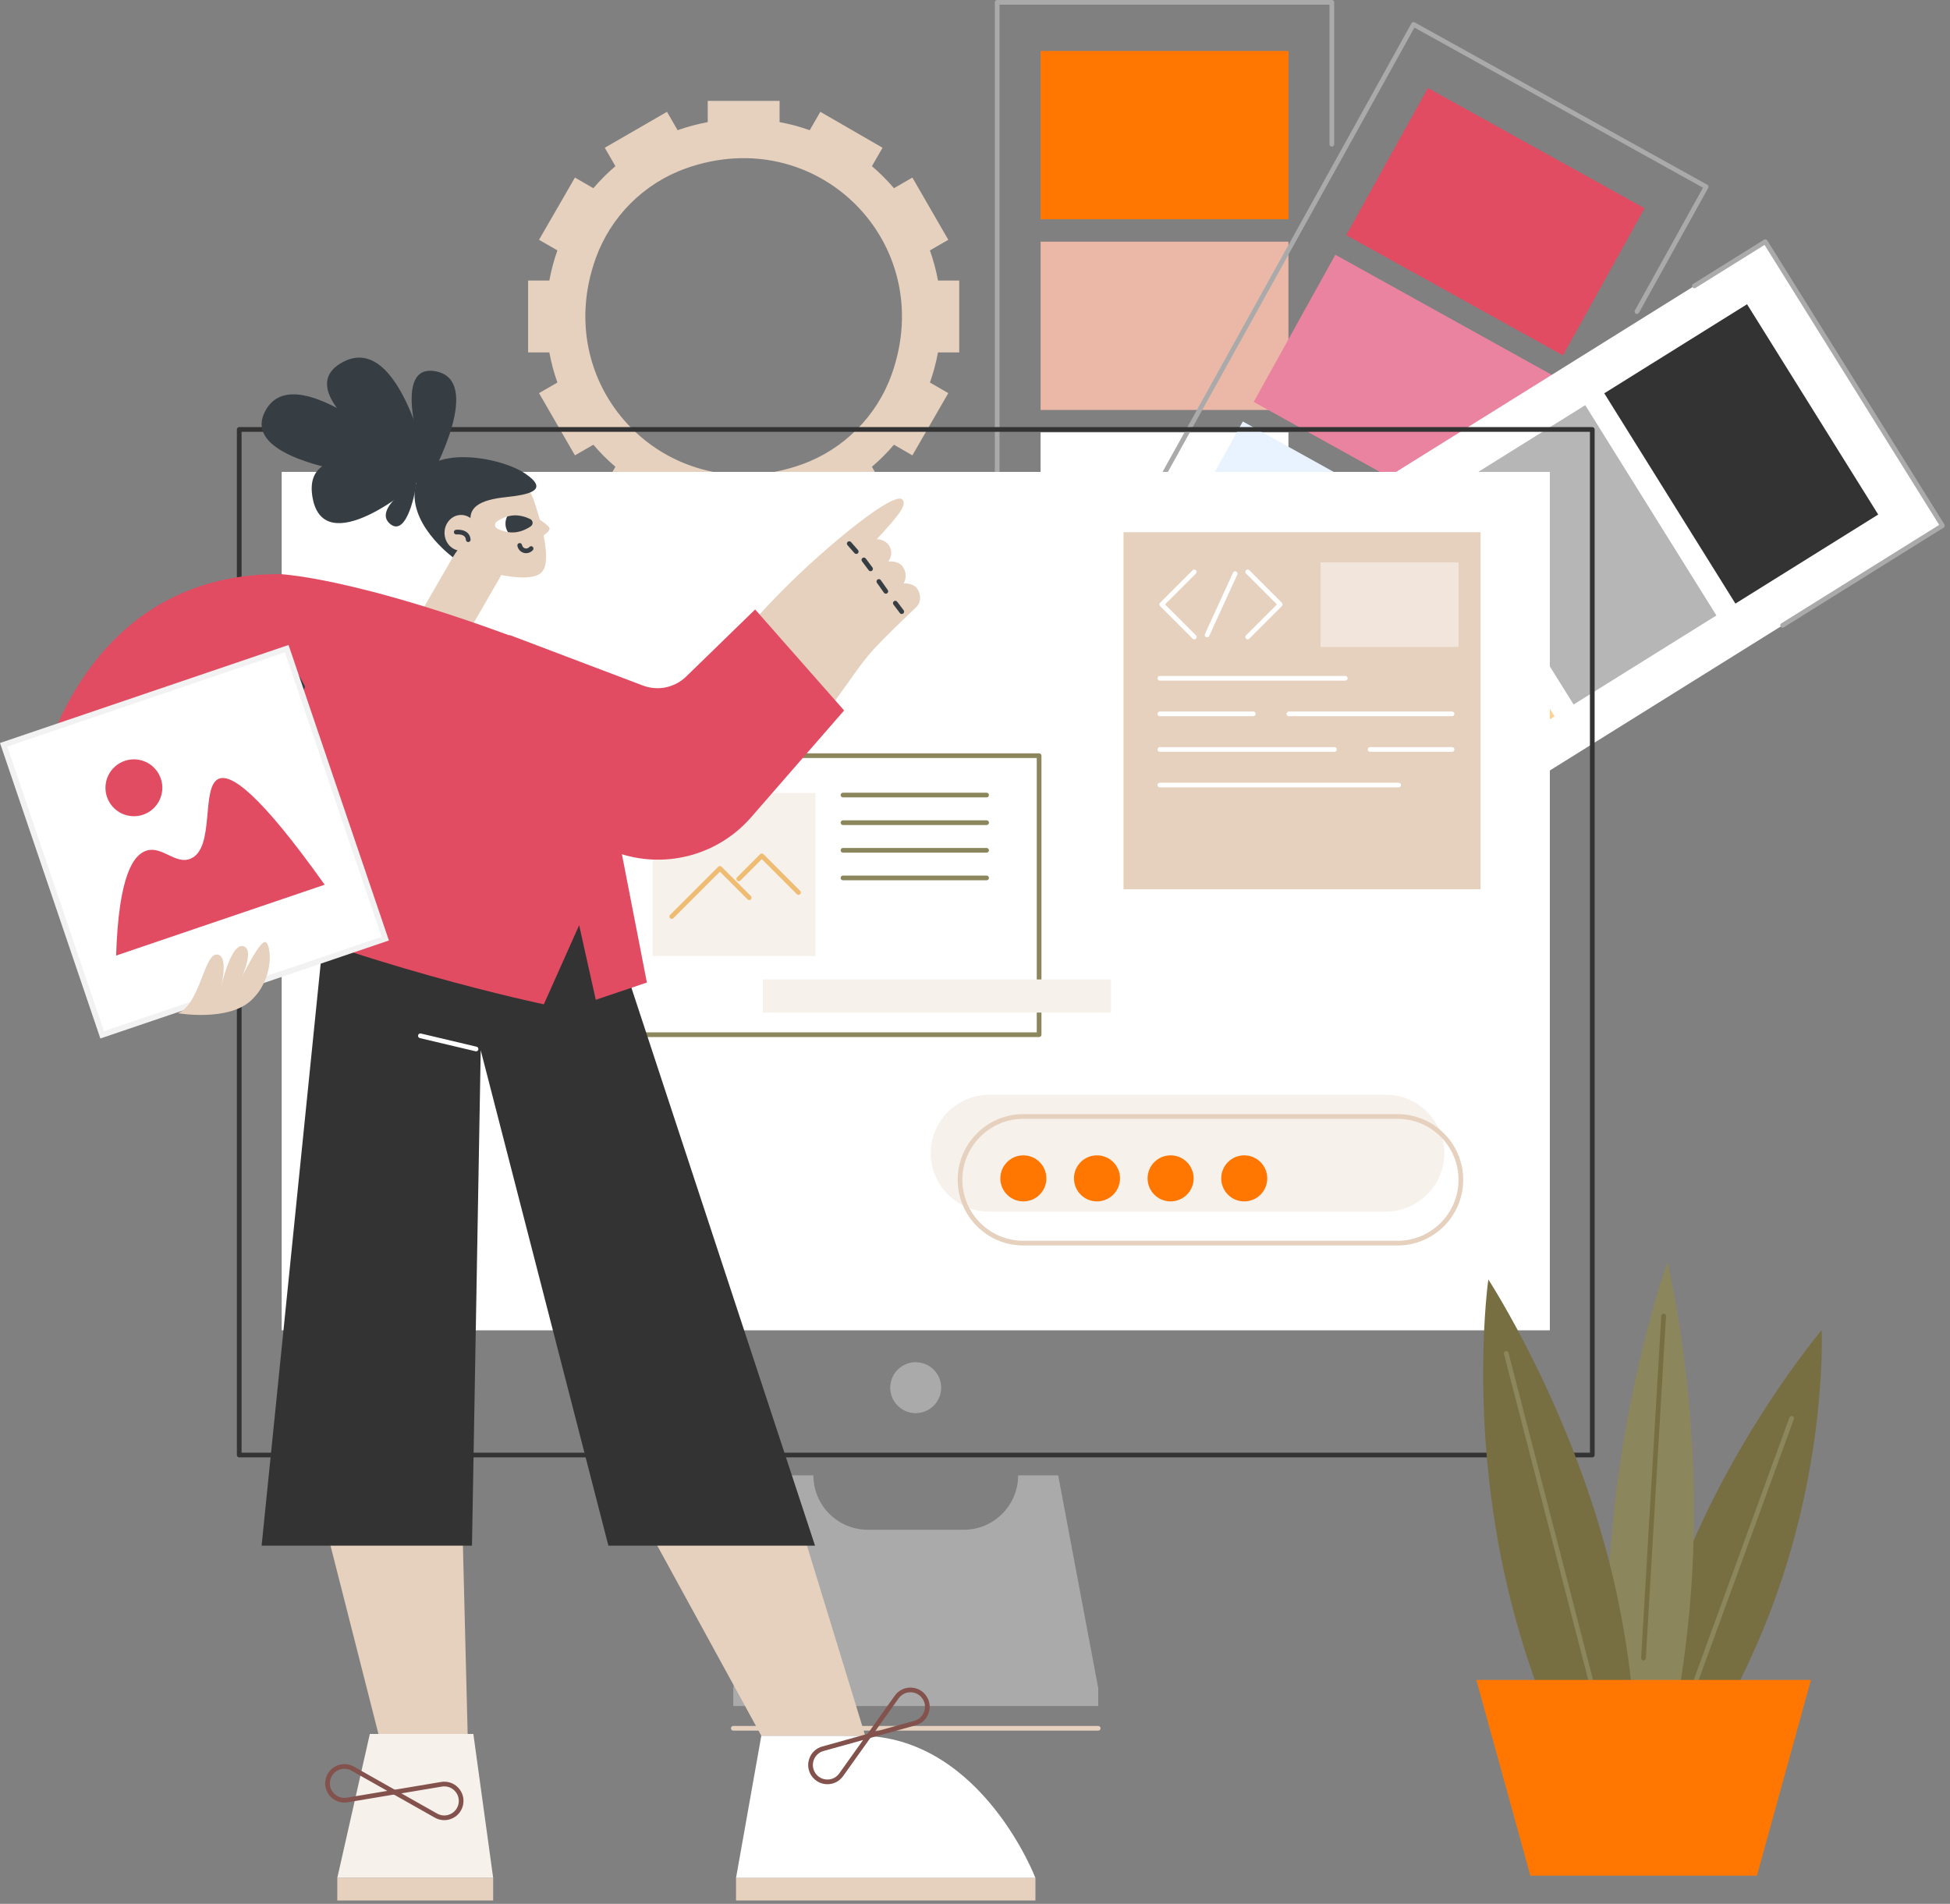 <svg width="338" height="330" viewBox="0 0 338 330" fill="none" xmlns="http://www.w3.org/2000/svg">
<rect x="0" y="0" width="338" height="330" fill="#808080" stroke="none"/>
<g clip-path="url(#clip0_167_405)">
<path d="M166.265 48.626H162.585C162.255 46.832 161.785 45.088 161.188 43.403L164.373 41.564L158.146 30.778L154.954 32.621C153.782 31.25 152.505 29.972 151.133 28.801L152.976 25.609L142.19 19.381L140.351 22.566C138.667 21.969 136.922 21.499 135.128 21.169V17.489H122.674V21.169C120.88 21.499 119.136 21.969 117.451 22.566L115.612 19.381L104.826 25.609L106.669 28.801C105.298 29.972 104.02 31.25 102.849 32.621L99.657 30.778L93.43 41.564L96.615 43.403C96.017 45.088 95.547 46.832 95.218 48.626H91.538V61.081H95.218C95.547 62.875 96.017 64.619 96.615 66.303L93.43 68.142L99.657 78.928L102.849 77.085C104.021 78.457 105.298 79.734 106.669 80.906L104.827 84.098L115.612 90.325L117.451 87.14C119.136 87.738 120.88 88.207 122.674 88.537V92.217H135.129V88.537C136.923 88.208 138.667 87.738 140.352 87.14L142.191 90.325L152.977 84.098L151.134 80.906C152.505 79.734 153.783 78.457 154.954 77.085L158.146 78.928L164.373 68.142L161.189 66.303C161.786 64.619 162.256 62.875 162.585 61.081H166.266V48.626H166.265ZM154.553 64.909C151.959 72.162 146.209 77.912 138.956 80.505C116.16 88.655 95.099 67.594 103.25 44.798C105.844 37.544 111.593 31.795 118.847 29.202C141.643 21.052 162.704 42.113 154.553 64.909Z" fill="#E6D0BE"/>
<path d="M188.794 159.13H172.843C172.618 159.13 172.436 158.949 172.436 158.724V150.944C172.436 150.72 172.618 150.538 172.843 150.538C173.067 150.538 173.249 150.72 173.249 150.944V158.317H188.794C189.018 158.317 189.2 158.499 189.2 158.724C189.2 158.949 189.018 159.13 188.794 159.13Z" fill="#D3BBA3"/>
<path d="M172.843 118.32C172.618 118.32 172.436 118.139 172.436 117.914V0.407C172.436 0.182 172.618 0 172.843 0H230.854C231.078 0 231.26 0.182 231.26 0.407V25C231.26 25.224 231.078 25.406 230.854 25.406C230.629 25.406 230.447 25.224 230.447 25V0.813H173.249V117.914C173.249 118.139 173.067 118.32 172.843 118.32Z" fill="#AAAAAA"/>
<path d="M223.328 8.834H180.369V38.004H223.328V8.834Z" fill="#FF7701"/>
<path d="M223.328 41.889H180.369V71.059H223.328V41.889Z" fill="#EBB8A8"/>
<path d="M223.328 74.942H180.369V104.112H223.328V74.942Z" fill="white"/>
<path d="M183.121 151.351C183.055 151.351 182.987 151.335 182.925 151.3L168.001 143.019C167.907 142.967 167.837 142.879 167.807 142.776C167.778 142.672 167.79 142.561 167.843 142.466L173.616 132.062C173.725 131.866 173.972 131.794 174.169 131.904C174.365 132.013 174.436 132.26 174.327 132.456L168.751 142.505L183.319 150.589C183.516 150.698 183.586 150.945 183.477 151.142C183.403 151.276 183.264 151.351 183.121 151.351Z" fill="#D3BBA3"/>
<path d="M218.922 171.216C218.856 171.216 218.788 171.2 218.725 171.165L216.269 169.802C216.072 169.693 216.002 169.446 216.11 169.249C216.219 169.053 216.467 168.982 216.663 169.091L218.765 170.257L221.714 164.941C221.823 164.745 222.071 164.673 222.267 164.783C222.464 164.892 222.534 165.139 222.425 165.336L219.278 171.007C219.204 171.141 219.065 171.216 218.922 171.216Z" fill="#D3BBA3"/>
<path d="M183.121 116.175C183.055 116.175 182.987 116.159 182.924 116.124C182.728 116.015 182.657 115.768 182.766 115.571L244.656 4.032C244.709 3.938 244.796 3.868 244.9 3.838C245.004 3.808 245.115 3.821 245.209 3.874L295.934 32.02C296.131 32.128 296.201 32.376 296.092 32.572L284.085 54.212C283.976 54.408 283.729 54.48 283.532 54.37C283.336 54.261 283.265 54.014 283.374 53.818L295.184 32.533L245.17 4.782L183.477 115.966C183.403 116.1 183.264 116.175 183.121 116.175Z" fill="#AAAAAA"/>
<path d="M285.062 36.096L247.499 15.253L233.346 40.759L270.909 61.603L285.062 36.096Z" fill="#E14C62"/>
<path d="M269.025 64.999L231.462 44.155L217.309 69.662L254.872 90.505L269.025 64.999Z" fill="#EA83A0"/>
<path d="M252.988 93.9L215.425 73.057L201.271 98.563L238.834 119.407L252.988 93.9Z" fill="#E8F3FF"/>
<path d="M305.985 41.889L171.652 125.668L202.35 174.89L336.684 91.111L305.985 41.889Z" fill="white"/>
<path d="M308.979 108.796C308.844 108.796 308.711 108.728 308.634 108.604C308.515 108.414 308.573 108.163 308.764 108.044L336.123 90.981L305.856 42.449L293.901 49.905C293.71 50.024 293.46 49.965 293.34 49.775C293.222 49.585 293.28 49.334 293.47 49.215L305.77 41.544C305.961 41.425 306.211 41.484 306.33 41.674L337.029 90.896C337.086 90.988 337.104 91.098 337.08 91.203C337.055 91.308 336.99 91.399 336.899 91.456L309.194 108.734C309.127 108.776 309.053 108.796 308.979 108.796Z" fill="#AAAAAA"/>
<path d="M325.557 89.185L302.823 52.734L278.072 68.171L300.806 104.621L325.557 89.185Z" fill="#333333"/>
<path d="M297.51 106.677L274.776 70.227L250.025 85.663L272.759 122.113L297.51 106.677Z" fill="#B6B6B6"/>
<path d="M269.463 124.168L246.73 87.718L221.979 103.155L244.713 139.605L269.463 124.168Z" fill="#FFD092"/>
<path d="M275.996 252.608H41.466C41.242 252.608 41.06 252.426 41.06 252.201V74.437C41.06 74.212 41.242 74.03 41.466 74.03H275.996C276.221 74.03 276.403 74.212 276.403 74.437V252.201C276.403 252.426 276.221 252.608 275.996 252.608ZM41.873 251.795H275.59V74.844H41.873V251.795Z" fill="#333333"/>
<path d="M268.638 230.588V81.795H48.825V230.588H268.638Z" fill="white"/>
<path d="M163.092 241.14C163.43 238.725 161.747 236.494 159.333 236.156C156.918 235.817 154.687 237.501 154.349 239.915C154.01 242.33 155.694 244.561 158.108 244.899C160.523 245.237 162.754 243.554 163.092 241.14Z" fill="#AAAAAA"/>
<path d="M183.419 255.724H176.476C176.476 260.933 172.253 265.155 167.045 265.155H150.418C145.21 265.155 140.988 260.933 140.988 255.724H134.044L127.101 292.624V295.709H190.363V292.624L183.419 255.724Z" fill="#AAAAAA"/>
<path d="M190.363 299.973H127.101C126.876 299.973 126.694 299.792 126.694 299.567C126.694 299.342 126.876 299.16 127.101 299.16H190.363C190.587 299.16 190.769 299.342 190.769 299.567C190.769 299.792 190.587 299.973 190.363 299.973Z" fill="#E6D0BE"/>
<path d="M256.631 92.251H194.743V154.138H256.631V92.251Z" fill="#E6D0BE"/>
<path d="M207.013 110.821C206.909 110.821 206.805 110.781 206.726 110.702L201.079 105.055C200.92 104.896 200.92 104.638 201.079 104.48L206.726 98.833C206.885 98.674 207.142 98.674 207.301 98.833C207.459 98.992 207.459 99.249 207.301 99.408L201.941 104.767L207.301 110.127C207.459 110.286 207.459 110.543 207.301 110.702C207.221 110.781 207.117 110.821 207.013 110.821Z" fill="white"/>
<path d="M216.263 110.821C216.159 110.821 216.055 110.781 215.976 110.702C215.817 110.543 215.817 110.286 215.976 110.127L221.336 104.767L215.976 99.408C215.817 99.249 215.817 98.992 215.976 98.833C216.135 98.674 216.392 98.674 216.551 98.833L222.198 104.48C222.357 104.638 222.357 104.896 222.198 105.054L216.551 110.702C216.471 110.781 216.367 110.821 216.263 110.821Z" fill="white"/>
<path d="M209.222 110.473C209.165 110.473 209.108 110.461 209.053 110.436C208.849 110.342 208.759 110.101 208.853 109.897L213.727 99.259C213.82 99.055 214.062 98.965 214.266 99.058C214.47 99.152 214.56 99.393 214.466 99.598L209.592 110.236C209.523 110.385 209.376 110.473 209.222 110.473Z" fill="white"/>
<path d="M252.813 97.476H228.902V112.143H252.813V97.476Z" fill="#F2E6DC"/>
<path d="M233.189 117.975H201.039C200.815 117.975 200.633 117.793 200.633 117.568C200.633 117.344 200.815 117.162 201.039 117.162H233.189C233.413 117.162 233.595 117.344 233.595 117.568C233.595 117.793 233.413 117.975 233.189 117.975Z" fill="white"/>
<path d="M251.691 124.143H223.412C223.188 124.143 223.006 123.961 223.006 123.736C223.006 123.511 223.188 123.33 223.412 123.33H251.691C251.916 123.33 252.098 123.511 252.098 123.736C252.098 123.961 251.916 124.143 251.691 124.143Z" fill="white"/>
<path d="M217.245 124.143H201.039C200.815 124.143 200.633 123.961 200.633 123.736C200.633 123.511 200.815 123.33 201.039 123.33H217.245C217.47 123.33 217.652 123.511 217.652 123.736C217.652 123.961 217.469 124.143 217.245 124.143Z" fill="white"/>
<path d="M251.691 130.31H237.478C237.253 130.31 237.071 130.128 237.071 129.904C237.071 129.679 237.253 129.497 237.478 129.497H251.691C251.916 129.497 252.098 129.679 252.098 129.904C252.098 130.128 251.916 130.31 251.691 130.31Z" fill="white"/>
<path d="M231.31 130.31H201.039C200.815 130.31 200.633 130.128 200.633 129.904C200.633 129.679 200.815 129.497 201.039 129.497H231.31C231.535 129.497 231.717 129.679 231.717 129.904C231.717 130.128 231.535 130.31 231.31 130.31Z" fill="white"/>
<path d="M242.44 136.478H201.039C200.815 136.478 200.633 136.296 200.633 136.071C200.633 135.846 200.815 135.665 201.039 135.665H242.44C242.664 135.665 242.846 135.846 242.846 136.071C242.846 136.296 242.664 136.478 242.44 136.478Z" fill="white"/>
<path d="M250.354 199.883C250.354 205.454 245.796 210.011 240.226 210.011H171.459C165.888 210.011 161.331 205.454 161.331 199.883C161.331 194.313 165.888 189.755 171.459 189.755H240.226C245.796 189.755 250.354 194.313 250.354 199.883Z" fill="#F7F1EB"/>
<path d="M242.242 215.881H177.382C171.106 215.881 165.999 210.775 165.999 204.498C165.999 198.222 171.106 193.115 177.382 193.115H242.242C248.518 193.115 253.624 198.222 253.624 204.498C253.624 210.775 248.518 215.881 242.242 215.881ZM177.382 193.929C171.554 193.929 166.812 198.67 166.812 204.498C166.812 210.326 171.554 215.068 177.382 215.068H242.242C248.07 215.068 252.811 210.326 252.811 204.498C252.811 198.67 248.07 193.929 242.242 193.929H177.382Z" fill="#E6D0BE"/>
<path d="M181.374 204.249C181.374 206.453 179.587 208.24 177.382 208.24C175.178 208.24 173.391 206.453 173.391 204.249C173.391 202.044 175.178 200.257 177.382 200.257C179.587 200.257 181.374 202.044 181.374 204.249Z" fill="#FF7701"/>
<path d="M190.144 208.24C192.348 208.24 194.135 206.453 194.135 204.249C194.135 202.044 192.348 200.257 190.144 200.257C187.94 200.257 186.153 202.044 186.153 204.249C186.153 206.453 187.94 208.24 190.144 208.24Z" fill="#FF7701"/>
<path d="M206.897 204.249C206.897 206.453 205.11 208.24 202.906 208.24C200.701 208.24 198.914 206.453 198.914 204.249C198.914 202.044 200.701 200.257 202.906 200.257C205.11 200.257 206.897 202.044 206.897 204.249Z" fill="#FF7701"/>
<path d="M215.668 208.24C217.872 208.24 219.659 206.453 219.659 204.249C219.659 202.044 217.872 200.257 215.668 200.257C213.463 200.257 211.676 202.044 211.676 204.249C211.676 206.453 213.463 208.24 215.668 208.24Z" fill="#FF7701"/>
<path d="M180.111 179.75H106.854C106.629 179.75 106.447 179.568 106.447 179.343V130.984C106.447 130.759 106.629 130.577 106.854 130.577H180.111C180.336 130.577 180.518 130.759 180.518 130.984V179.343C180.517 179.568 180.335 179.75 180.111 179.75ZM107.26 178.937H179.704V131.39H107.26V178.937Z" fill="#8B865C"/>
<path d="M141.354 137.464H113.104V165.714H141.354V137.464Z" fill="#F7F1EB"/>
<path d="M116.43 159.281C116.326 159.281 116.222 159.241 116.142 159.162C115.984 159.003 115.984 158.746 116.142 158.587L124.497 150.232C124.656 150.074 124.913 150.074 125.072 150.232L130.157 155.318C130.316 155.476 130.316 155.734 130.157 155.893C129.998 156.051 129.741 156.051 129.582 155.893L124.784 151.095L116.717 159.162C116.638 159.241 116.534 159.281 116.43 159.281Z" fill="#EFBC73"/>
<path d="M138.405 155.104C138.301 155.104 138.197 155.064 138.118 154.985L132.049 148.916L128.341 152.624C128.182 152.783 127.925 152.783 127.766 152.624C127.607 152.465 127.607 152.208 127.766 152.049L131.761 148.053C131.914 147.901 132.184 147.901 132.336 148.053L138.693 154.41C138.852 154.569 138.852 154.826 138.693 154.985C138.613 155.064 138.509 155.104 138.405 155.104Z" fill="#EFBC73"/>
<path d="M122.654 144.989C122.654 146.311 121.582 147.383 120.26 147.383C118.938 147.383 117.866 146.311 117.866 144.989C117.866 143.667 118.938 142.595 120.26 142.595C121.582 142.595 122.654 143.667 122.654 144.989Z" fill="#EFBC73"/>
<path d="M171.014 138.214H146.116C145.891 138.214 145.709 138.032 145.709 137.807C145.709 137.582 145.891 137.4 146.116 137.4H171.014C171.238 137.4 171.42 137.582 171.42 137.807C171.42 138.032 171.238 138.214 171.014 138.214Z" fill="#8B865C"/>
<path d="M171.014 143.002H146.116C145.891 143.002 145.709 142.82 145.709 142.595C145.709 142.37 145.891 142.188 146.116 142.188H171.014C171.238 142.188 171.42 142.37 171.42 142.595C171.42 142.82 171.238 143.002 171.014 143.002Z" fill="#8B865C"/>
<path d="M171.014 147.79H146.116C145.891 147.79 145.709 147.608 145.709 147.383C145.709 147.158 145.891 146.976 146.116 146.976H171.014C171.238 146.976 171.42 147.158 171.42 147.383C171.42 147.608 171.238 147.79 171.014 147.79Z" fill="#8B865C"/>
<path d="M171.014 152.578H146.116C145.891 152.578 145.709 152.396 145.709 152.171C145.709 151.946 145.891 151.765 146.116 151.765H171.014C171.238 151.765 171.42 151.946 171.42 152.171C171.42 152.396 171.238 152.578 171.014 152.578Z" fill="#8B865C"/>
<path d="M192.56 169.767H132.23V175.513H192.56V169.767Z" fill="#F7F1EB"/>
<path d="M89.03 95.979L81.385 91.565L72.304 107.295L79.948 111.709L89.03 95.979Z" fill="#E6D0BE"/>
<path d="M94.021 99.035C92.065 101.536 83.631 98.842 83.631 98.842L77.121 91.65C75.844 87.369 78.28 82.865 82.561 81.588C86.841 80.312 91.346 82.748 92.623 87.028C92.623 87.028 96.013 96.487 94.021 99.035Z" fill="#E6D0BE"/>
<path d="M92.34 89.332C92.34 89.332 95.193 90.962 95.256 91.598C95.332 92.357 93.041 93.516 93.041 93.516C93.041 93.516 92.399 89.32 92.34 89.332Z" fill="#E6D0BE"/>
<path d="M86.251 91.665C85.698 91.403 85.647 90.707 86.157 90.368C86.609 90.068 87.208 89.741 87.899 89.535C88.232 89.436 88.398 92.286 88.037 92.229C87.347 92.121 86.729 91.89 86.251 91.665Z" fill="white"/>
<path d="M89.17 92.281C90.308 92.198 91.299 91.695 91.97 91.25C92.479 90.911 92.429 90.215 91.876 89.954C91.148 89.61 90.095 89.255 88.957 89.337C88.588 89.364 88.235 89.437 87.903 89.536C87.463 90.423 87.542 91.439 88.036 92.228C88.398 92.285 88.779 92.309 89.17 92.281Z" fill="#363E44"/>
<path d="M91.197 95.885C91.053 95.885 90.908 95.864 90.766 95.822C90.207 95.658 89.782 95.18 89.682 94.604C89.644 94.382 89.792 94.172 90.014 94.134C90.235 94.097 90.445 94.243 90.484 94.465C90.531 94.739 90.732 94.965 90.995 95.043C91.268 95.122 91.566 95.034 91.754 94.815C91.901 94.645 92.157 94.625 92.328 94.771C92.498 94.918 92.517 95.174 92.371 95.345C92.072 95.692 91.64 95.885 91.197 95.885Z" fill="#363E44"/>
<path d="M78.493 96.585C78.493 96.585 70.206 90.542 72.147 83.704C74.089 76.867 86.784 79.196 91.029 82.08C95.274 84.964 91.823 85.732 87.615 86.18C83.406 86.628 80.268 87.858 82.059 91.957C82.059 91.957 79.456 94.917 78.493 96.585Z" fill="#363E44"/>
<path d="M79.925 95.459C81.512 95.459 82.799 94.071 82.799 92.358C82.799 90.645 81.512 89.257 79.925 89.257C78.338 89.257 77.051 90.645 77.051 92.358C77.051 94.071 78.338 95.459 79.925 95.459Z" fill="#E6D0BE"/>
<path d="M81.159 93.955C80.947 93.955 80.768 93.79 80.754 93.574C80.736 93.293 80.639 93.082 80.458 92.931C80.071 92.607 79.366 92.607 79.128 92.634C78.903 92.661 78.703 92.5 78.677 92.278C78.651 92.055 78.809 91.854 79.032 91.827C79.08 91.822 80.238 91.69 80.977 92.305C81.33 92.599 81.534 93.02 81.566 93.523C81.579 93.747 81.409 93.94 81.186 93.955C81.177 93.955 81.168 93.955 81.159 93.955Z" fill="#363E44"/>
<path d="M74.681 82.995C74.681 82.995 69.597 56.458 58.949 63.03C49.807 68.672 71.114 81.664 74.681 82.995Z" fill="#363E44"/>
<path d="M74.332 82.816C74.332 82.816 51.224 60.221 45.839 71.515C41.216 81.213 70.612 83.631 74.332 82.816Z" fill="#363E44"/>
<path d="M74.715 82.629C74.715 82.629 84.173 65.602 75.245 64.313C67.581 63.207 73.358 80.244 74.715 82.629Z" fill="#363E44"/>
<path d="M73.829 82.091C73.829 82.091 51.812 74.138 54.208 86.419C56.266 96.963 71.326 84.96 73.829 82.091Z" fill="#363E44"/>
<path d="M72.147 83.529C72.147 83.529 64.357 88.285 67.698 90.874C70.567 93.096 72.149 84.816 72.147 83.529Z" fill="#363E44"/>
<path d="M64.105 300.548H82.048L85.483 325.504H58.464L64.105 300.548Z" fill="#F7F1EB"/>
<path d="M137.897 261.434H110.383L131.962 300.861H149.976L137.897 261.434Z" fill="#E6D0BE"/>
<path d="M80.078 261.434H55.641L65.594 300.548H81.061L80.078 261.434Z" fill="#E6D0BE"/>
<path d="M127.578 325.517H179.476C179.476 325.517 170.372 301.679 149.976 300.872L131.962 300.861L127.578 325.517Z" fill="white"/>
<path d="M57.701 146.181L45.347 267.911H81.808L83.325 182.038L105.453 267.911H141.27L100.611 144.371L57.701 146.181Z" fill="#333333"/>
<path d="M77.003 315.491C76.441 315.491 75.881 315.346 75.368 315.056L68.169 310.99C68.019 310.905 67.938 310.735 67.968 310.566C67.998 310.396 68.132 310.264 68.301 310.235L76.456 308.87C77.537 308.689 78.599 309.031 79.371 309.809C80.143 310.587 80.477 311.653 80.287 312.732C80.097 313.812 79.419 314.699 78.429 315.167C77.971 315.384 77.486 315.491 77.003 315.491ZM69.569 310.847L75.768 314.348C76.489 314.756 77.333 314.786 78.082 314.432C78.831 314.078 79.342 313.408 79.486 312.592C79.629 311.776 79.377 310.97 78.794 310.382C78.21 309.794 77.408 309.535 76.59 309.672L69.569 310.847Z" fill="#84524D"/>
<path d="M59.681 312.443C58.802 312.443 57.968 312.097 57.331 311.456C56.559 310.677 56.226 309.612 56.416 308.533C56.606 307.454 57.283 306.566 58.274 306.098C59.265 305.63 60.381 305.67 61.335 306.209L68.534 310.275C68.684 310.36 68.764 310.53 68.735 310.7C68.705 310.87 68.571 311.002 68.401 311.031L60.247 312.395C60.057 312.427 59.868 312.443 59.681 312.443ZM59.699 306.588C59.334 306.588 58.967 306.67 58.621 306.833C57.872 307.187 57.36 307.858 57.217 308.674C57.073 309.49 57.325 310.295 57.909 310.883C58.492 311.471 59.293 311.731 60.112 311.593L67.133 310.418L60.935 306.918C60.547 306.698 60.124 306.588 59.699 306.588Z" fill="#84524D"/>
<path d="M85.483 325.504H58.464V329.417H85.483V325.504Z" fill="#E6D0BE"/>
<path d="M179.476 325.504H127.578V329.417H179.476V325.504Z" fill="#E6D0BE"/>
<path d="M82.517 182.231C82.486 182.231 82.454 182.227 82.423 182.22L72.772 179.933C72.553 179.881 72.418 179.662 72.47 179.443C72.521 179.225 72.74 179.089 72.959 179.142L82.61 181.429C82.829 181.481 82.964 181.7 82.912 181.918C82.868 182.105 82.701 182.231 82.517 182.231Z" fill="white"/>
<path d="M150.63 301.282C150.5 301.282 150.375 301.22 150.297 301.109C150.198 300.968 150.199 300.78 150.299 300.639L155.1 293.908C155.734 293.02 156.721 292.511 157.811 292.511C157.816 292.511 157.821 292.511 157.826 292.511C158.922 292.516 159.911 293.034 160.54 293.931C161.169 294.828 161.318 295.934 160.948 296.966C160.578 297.998 159.761 298.758 158.705 299.052L150.739 301.268C150.703 301.277 150.666 301.282 150.63 301.282ZM157.811 293.324C156.987 293.324 156.241 293.709 155.762 294.381L151.628 300.176L158.487 298.268C159.285 298.046 159.903 297.471 160.182 296.692C160.462 295.912 160.349 295.076 159.874 294.397C159.399 293.719 158.651 293.328 157.822 293.324C157.819 293.324 157.815 293.324 157.811 293.324Z" fill="#84524D"/>
<path d="M143.42 309.26C143.415 309.26 143.41 309.26 143.405 309.26C142.309 309.255 141.32 308.738 140.691 307.841C140.062 306.943 139.914 305.837 140.283 304.805C140.653 303.773 141.471 303.013 142.526 302.72L150.492 300.504C150.659 300.459 150.836 300.522 150.934 300.663C151.033 300.804 151.032 300.992 150.932 301.132L146.131 307.863C145.498 308.752 144.51 309.26 143.42 309.26ZM149.603 301.596L142.745 303.503C141.947 303.725 141.329 304.299 141.049 305.079C140.769 305.859 140.882 306.696 141.357 307.374C141.833 308.052 142.58 308.444 143.409 308.447C143.412 308.447 143.416 308.447 143.42 308.447C144.244 308.447 144.99 308.063 145.469 307.391L149.603 301.596Z" fill="#84524D"/>
<path d="M116.743 123.157C116.743 123.157 128.905 109.085 135.879 102.08C143.202 94.724 155.086 84.929 156.434 86.609C157.203 87.566 155.858 89.237 151.968 93.464C152.378 93.447 153.573 93.626 154.14 94.631C154.979 96.117 154.025 97.202 153.978 97.332C154.117 97.316 155.616 97.173 156.346 98.073C157.169 99.087 157.113 100.218 156.637 101.125C156.982 101.094 158.269 101.106 158.945 101.992C159.641 102.903 159.706 104.359 158.849 105.194C157.279 106.726 152.523 111.188 150.474 113.642C146.441 118.471 134.421 137.542 126.747 142.98C124.504 135.154 116.743 123.157 116.743 123.157Z" fill="#E6D0BE"/>
<path d="M156.305 106.426C156.182 106.426 156.06 106.37 155.98 106.264L154.863 104.784C154.728 104.604 154.764 104.349 154.943 104.214C155.122 104.079 155.377 104.115 155.512 104.294L156.629 105.774C156.764 105.954 156.729 106.209 156.55 106.344C156.476 106.399 156.39 106.426 156.305 106.426Z" fill="#363E44"/>
<path d="M153.545 102.905C153.417 102.905 153.292 102.845 153.213 102.733L152.003 101.02C151.874 100.836 151.918 100.583 152.101 100.453C152.284 100.324 152.538 100.368 152.668 100.551L153.877 102.264C154.006 102.448 153.963 102.701 153.779 102.831C153.708 102.881 153.626 102.905 153.545 102.905Z" fill="#363E44"/>
<path d="M150.9 99.008C150.777 99.008 150.656 98.952 150.576 98.847C150.365 98.568 150.177 98.315 149.988 98.062C149.804 97.814 149.619 97.566 149.413 97.293C149.277 97.114 149.313 96.859 149.492 96.723C149.671 96.587 149.926 96.623 150.062 96.802C150.269 97.077 150.455 97.327 150.641 97.576C150.828 97.828 151.015 98.079 151.224 98.356C151.36 98.535 151.324 98.79 151.145 98.926C151.072 98.981 150.986 99.008 150.9 99.008Z" fill="#363E44"/>
<path d="M148.418 96.015C148.305 96.015 148.192 95.968 148.112 95.876L146.898 94.493C146.75 94.324 146.766 94.067 146.935 93.919C147.104 93.771 147.361 93.788 147.509 93.956L148.723 95.341C148.871 95.509 148.855 95.766 148.686 95.914C148.609 95.982 148.513 96.015 148.418 96.015Z" fill="#363E44"/>
<path d="M88.311 110.065L111.437 118.824C114.027 119.805 116.951 119.198 118.937 117.267L130.891 105.64L146.313 123.145L130.195 141.658C124.627 148.054 115.808 150.558 107.709 148.043L88.311 142.019V110.065Z" fill="#E14C62"/>
<path d="M48.524 99.516C48.524 99.516 64.4 100.099 101.407 115.234L112.126 170.303L103.269 173.296L100.386 160.367L94.266 174.081C94.266 174.081 61.596 167.242 34.834 155.069C34.834 155.069 44.722 129.395 54.221 116.491L48.524 99.516Z" fill="#E14C62"/>
<path d="M5.809 138.564C5.809 138.564 11.892 99.363 48.524 99.516L63.72 103.587L52.893 135.685L5.809 138.564Z" fill="#E14C62"/>
<path d="M45.347 131.894C45.279 131.894 45.21 131.877 45.146 131.841C44.951 131.729 44.883 131.481 44.995 131.286L51.979 119.037L48.541 112.806C48.432 112.609 48.504 112.362 48.7 112.253C48.898 112.146 49.145 112.217 49.253 112.413L52.802 118.843C52.87 118.968 52.869 119.118 52.799 119.241L45.701 131.688C45.626 131.82 45.489 131.894 45.347 131.894Z" fill="#363E44"/>
<path d="M0.634 129.095L49.704 112.429L66.778 162.703L17.709 179.369L0.634 129.095Z" fill="white" stroke="#F2F2F2"/>
<path d="M20.126 165.629C32.176 161.536 44.227 157.442 56.277 153.349C44.896 137.372 39.991 134.018 37.862 135.014C34.786 136.452 37.324 147.054 33.032 148.839C30.452 149.912 28.166 146.65 25.462 147.423C23.136 148.087 20.567 151.716 20.126 165.629Z" fill="#E14C62"/>
<path d="M26.067 140.565C28.285 138.986 28.804 135.909 27.226 133.69C25.648 131.472 22.57 130.953 20.352 132.532C18.134 134.11 17.615 137.187 19.193 139.406C20.771 141.624 23.849 142.143 26.067 140.565Z" fill="#E14C62"/>
<path d="M30.843 175.621C30.843 175.621 39.485 177.124 43.504 173.422C47.523 169.72 47.039 164.1 46.116 163.333C45.193 162.566 41.931 169.359 41.931 169.359C41.931 169.359 44.209 164.404 42.09 163.987C39.97 163.57 38.312 171.114 38.312 171.114C38.312 171.114 39.739 165.422 37.54 165.448C35.342 165.474 34.664 174.05 30.843 175.621Z" fill="#E6D0BE"/>
<path d="M307.471 277.682C298.201 302.884 282.191 321.813 282.191 321.813C282.191 321.813 281.209 299.882 290.479 274.68C299.748 249.478 315.759 230.548 315.759 230.548C315.759 230.548 316.741 252.479 307.471 277.682Z" fill="#776E42"/>
<path d="M291.987 297.132C291.941 297.132 291.894 297.124 291.847 297.107C291.637 297.03 291.528 296.796 291.605 296.586L310.168 245.704C310.245 245.494 310.478 245.385 310.689 245.462C310.9 245.539 311.009 245.772 310.932 245.983L292.369 296.864C292.309 297.029 292.153 297.132 291.987 297.132Z" fill="#8B865C"/>
<path d="M283.806 323.676C285.654 318.048 292.007 297.153 293.352 272.113C294.931 242.733 289.014 218.777 289.014 218.777C289.014 218.777 280.539 242.455 278.961 271.835C277.614 296.919 281.728 318.045 282.961 323.689L283.806 323.676Z" fill="#8B865C"/>
<path d="M284.871 287.8C284.863 287.8 284.855 287.799 284.847 287.799C284.623 287.786 284.452 287.593 284.465 287.369L287.957 228.089C287.97 227.864 288.164 227.698 288.387 227.707C288.611 227.72 288.782 227.912 288.768 228.136L285.277 287.417C285.264 287.633 285.085 287.8 284.871 287.8Z" fill="#776E42"/>
<path d="M280.954 323.546H283.268C283.949 315.983 284.95 295.963 279.544 273.21C272.657 244.219 257.977 221.774 257.977 221.774C257.977 221.774 254.465 246.333 261.352 275.324C266.694 297.81 276.722 316.355 280.954 323.546Z" fill="#776E42"/>
<path d="M276.165 293.341C275.984 293.341 275.819 293.22 275.771 293.036L260.687 234.679C260.63 234.462 260.761 234.24 260.979 234.184C261.197 234.126 261.418 234.259 261.474 234.476L276.559 292.833C276.615 293.05 276.484 293.272 276.267 293.328C276.233 293.338 276.198 293.341 276.165 293.341Z" fill="#8B865C"/>
<path d="M313.892 291.184H255.896L265.258 325.113H304.529L313.892 291.184Z" fill="#FF7701"/>
</g>
<defs>
<clipPath id="clip0_167_405">
<rect width="338" height="330" fill="white"/>
</clipPath>
</defs>
</svg>

